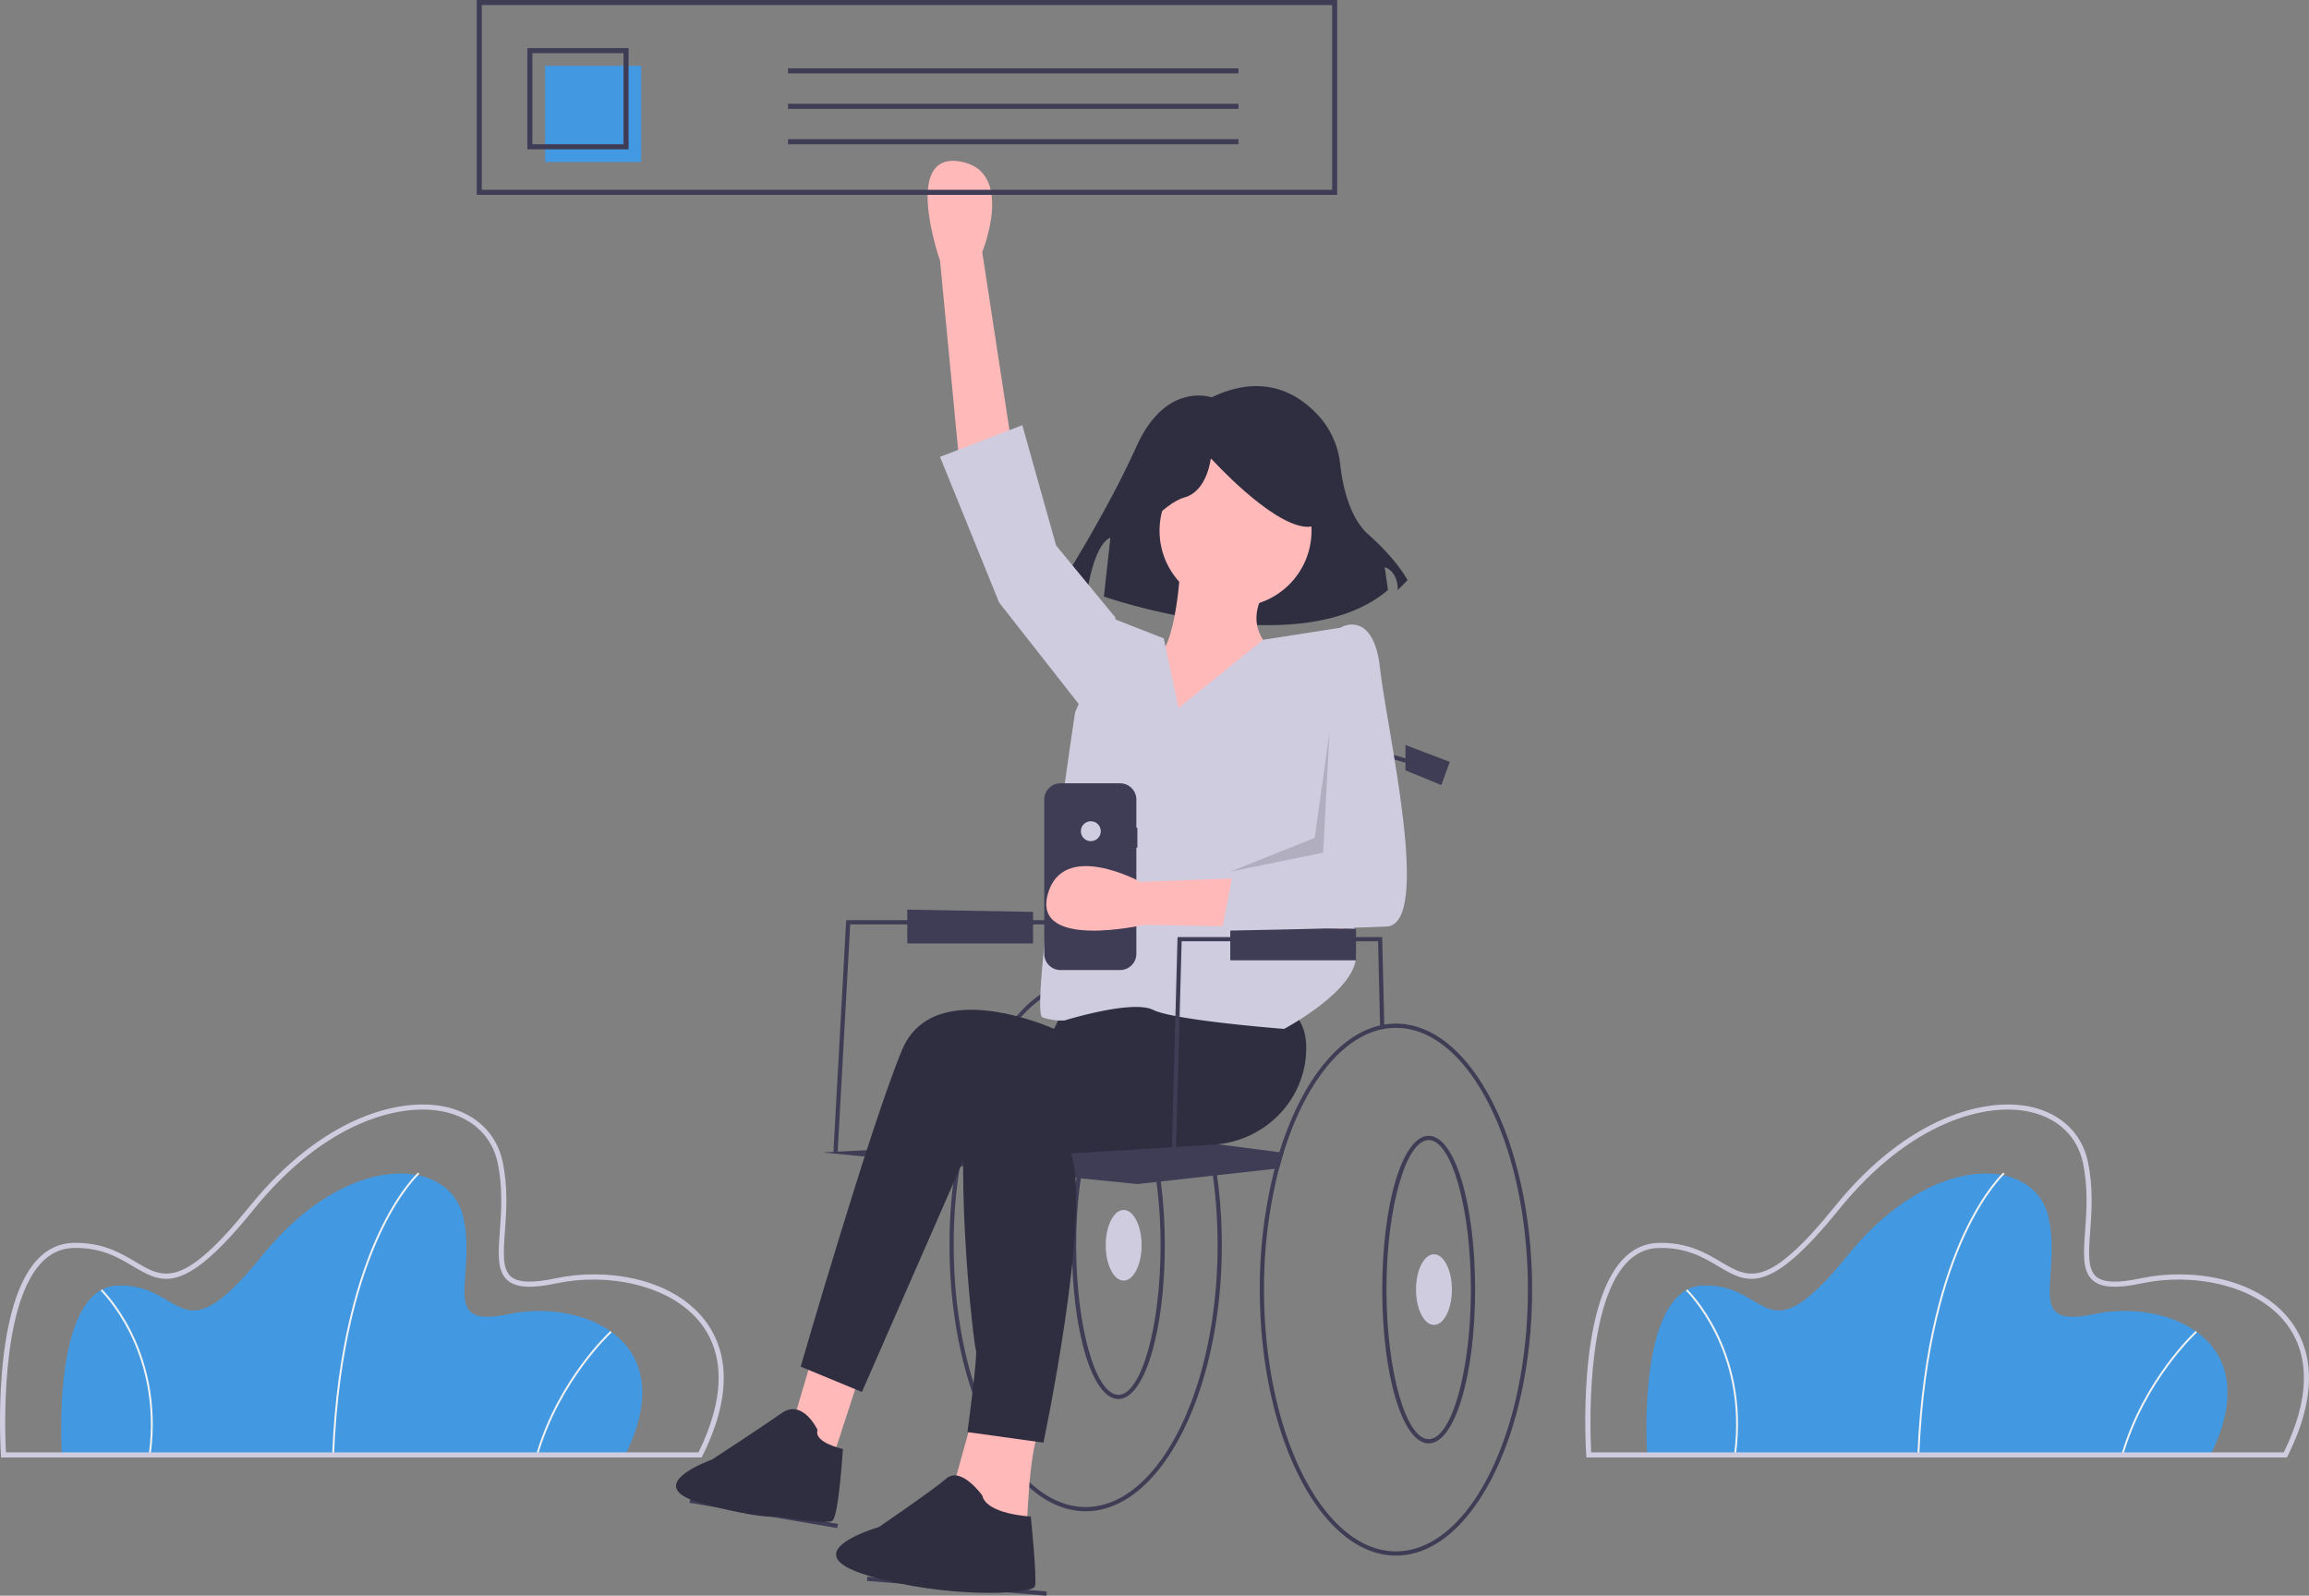 <svg id="e2aa729d-9dcf-480b-9ac5-ecb6b2972507" data-name="Layer 1" xmlns="http://www.w3.org/2000/svg" width="1093.864" height="755.923" viewBox="0 0 1093.864 755.923"><rect x="0" y="0" width="1093.864" height="755.923" fill="#808080" stroke="none"/><title>web_browsing</title><path d="M349.259,761.267H82.392s-5.409-79.339,26.597-80.24,28.4,35.162,68.52-14.425,88.805-46.882,95.116-17.581-12.171,52.742,21.638,45.53S376.757,706.271,349.259,761.267Z" transform="translate(-53.068 -72.038)" fill="#4299e1"/><path d="M211.32,761.285l-.901-.036c2.101-52.236,13.041-85.798,21.848-104.755,9.563-20.583,18.778-28.916,18.87-28.998l.599.674c-.091.081-9.198,8.331-18.685,28.775C224.293,675.821,213.413,709.246,211.32,761.285Z" transform="translate(-53.068 -72.038)" fill="#f2f2f2"/><path d="M307.906,761.393l-.865-.252c10.422-35.772,34.964-58.357,35.211-58.581l.606.667C342.613,703.45,318.254,725.875,307.906,761.393Z" transform="translate(-53.068 -72.038)" fill="#f2f2f2"/><path d="M124.424,761.329l-.893-.124c3.536-25.501-2.851-45.287-8.832-57.394-6.476-13.109-13.865-20.269-13.939-20.34l.624-.651c.075.072,7.578,7.342,14.123,20.591C121.544,715.632,127.992,735.601,124.424,761.329Z" transform="translate(-53.068 -72.038)" fill="#f2f2f2"/><path d="M385.478,762.473H53.608l-.077-1.124c-.191-2.797-4.424-68.764,16.95-92.301,4.778-5.262,10.534-8.024,17.107-8.209,13.933-.396,22.688,4.822,29.75,9.011,13.311,7.896,22.104,13.113,54.075-26.402,34.635-42.808,72.005-52.018,93.488-46.897,13.88,3.31,23.447,12.663,26.247,25.662,2.651,12.309,1.807,23.875,1.128,33.168-.726,9.943-1.3,17.797,2.784,21.357,3.409,2.97,10.214,3.24,21.413.85,22.78-4.86,54.565-.701,70.52,19.912,8.584,11.09,15.345,31.249-1.183,64.306ZM55.872,760.061H383.984c12.317-24.988,12.701-46.098,1.102-61.084-14.636-18.91-45.341-23.887-68.109-19.029-12.168,2.596-19.418,2.168-23.501-1.39-4.993-4.351-4.381-12.735-3.606-23.351.668-9.14,1.498-20.514-1.08-32.485-2.596-12.055-11.508-20.738-24.448-23.823-20.797-4.962-57.123,4.132-91.053,46.067-33.282,41.135-43.308,35.19-57.181,26.96-7.149-4.24-15.266-9.049-28.452-8.675-5.892.166-11.07,2.662-15.39,7.419C53.056,691.823,55.402,751.143,55.872,760.061Z" transform="translate(-53.068 -72.038)" fill="#cfcce0"/><path d="M1100.259,761.267H833.392s-5.409-79.339,26.597-80.24,28.4,35.162,68.52-14.425,88.805-46.882,95.116-17.581-12.171,52.742,21.638,45.53S1127.757,706.271,1100.259,761.267Z" transform="translate(-53.068 -72.038)" fill="#4299e1"/><path d="M962.32,761.285l-.901-.036c2.101-52.236,13.041-85.798,21.848-104.755,9.563-20.583,18.778-28.916,18.87-28.998l.599.674c-.091.081-9.198,8.331-18.685,28.775C975.293,675.821,964.413,709.246,962.32,761.285Z" transform="translate(-53.068 -72.038)" fill="#f2f2f2"/><path d="M1058.906,761.393l-.865-.252c10.422-35.772,34.964-58.357,35.211-58.581l.606.667C1093.613,703.45,1069.254,725.875,1058.906,761.393Z" transform="translate(-53.068 -72.038)" fill="#f2f2f2"/><path d="M875.424,761.329l-.893-.124c3.536-25.501-2.851-45.287-8.832-57.394-6.476-13.109-13.865-20.269-13.939-20.34l.624-.651c.075.072,7.578,7.342,14.123,20.591C872.544,715.632,878.992,735.601,875.424,761.329Z" transform="translate(-53.068 -72.038)" fill="#f2f2f2"/><path d="M1136.477,762.473H804.608l-.077-1.124c-.191-2.797-4.424-68.764,16.95-92.301,4.778-5.262,10.534-8.024,17.107-8.209,13.933-.396,22.688,4.822,29.75,9.011,13.311,7.896,22.104,13.113,54.075-26.402,34.635-42.808,72.005-52.018,93.488-46.897,13.88,3.31,23.447,12.663,26.247,25.662,2.651,12.309,1.807,23.875,1.128,33.168-.726,9.943-1.3,17.797,2.784,21.357,3.409,2.97,10.214,3.24,21.413.85,22.78-4.86,54.565-.701,70.52,19.912,8.584,11.09,15.345,31.249-1.183,64.306Zm-329.605-2.412h328.112c12.317-24.988,12.701-46.098,1.102-61.084-14.636-18.91-45.341-23.887-68.109-19.029-12.168,2.596-19.418,2.168-23.501-1.39-4.993-4.351-4.381-12.735-3.606-23.351.668-9.14,1.498-20.514-1.08-32.485-2.596-12.055-11.508-20.738-24.448-23.823-20.797-4.962-57.123,4.132-91.053,46.067-33.282,41.135-43.308,35.19-57.181,26.96-7.149-4.24-15.266-9.049-28.452-8.675-5.892.166-11.07,2.662-15.39,7.419C804.056,691.823,806.402,751.143,806.872,760.061Z" transform="translate(-53.068 -72.038)" fill="#cfcce0"/><path d="M567.389,535.965c-23.39,0-43.9,24.43-55.21,60.91-.8,2.56-1.55,5.19-2.25,7.86a227.65,227.65,0,0,0-7.04,57.23c0,69.48,28.93,126,64.5,126s64.5-56.52,64.5-126S602.959,535.965,567.389,535.965Zm0,250c-34.46,0-62.5-55.63-62.5-124a226.358,226.358,0,0,1,7.13-57.46q.99-3.765,2.12-7.38c11.01-35.47,30.76-59.16,53.25-59.16,34.46,0,62.5,55.63,62.5,124S601.849,785.965,567.389,785.965Z" transform="translate(-53.068 -72.038)" fill="#3f3d56"/><path d="M582.889,734.815c-12.337,0-22-32-22-72.851s9.663-72.851,22-72.851,22,32,22,72.851S595.226,734.815,582.889,734.815Zm0-143.701c-10.841,0-20,32.445-20,70.851s9.159,70.851,20,70.851,20-32.445,20-70.851S593.73,591.114,582.889,591.114Z" transform="translate(-53.068 -72.038)" fill="#3f3d56"/><ellipse cx="532.321" cy="589.926" rx="8.5" ry="16.732" fill="#cfcce0"/><polygon points="513.821 362.926 650.821 362.426 650.821 416.399 513.821 421.926 513.821 362.926" fill="#3f3d56"/><polygon points="396.819 545.981 394.823 545.872 400.875 435.926 524.821 435.926 524.821 437.926 402.768 437.926 396.819 545.981" fill="#3f3d56"/><polygon points="396.614 723.905 326.614 711.905 327.029 709.948 397.029 721.948 396.614 723.905" fill="#3f3d56"/><rect x="505.389" y="780.821" width="2.001" height="85.288" transform="translate(-408.927 1188.521) rotate(-85.292)" fill="#3f3d56"/><path d="M661.139,618.125q-1.125,3.615-2.12,7.38l-2.09.23-65.04,7.23-149-15,155-8,61.29,7.91Z" transform="translate(-53.068 -72.038)" fill="#3f3d56"/><path d="M627.068,260.274s-21.658-7.735-35.581,23.205-35.581,64.975-35.581,64.975l12.376,3.094s3.094-21.658,10.829-24.752l-3.094,27.846s92.821,32.487,134.591-3.094l-1.547-10.829s6.188,1.547,6.188,10.829l4.641-4.641s-4.641-9.282-18.564-21.658c-9.139-8.123-12.279-23.577-13.358-33.24a40.224,40.224,0,0,0-9.261-21.905C669.453,259.381,652.594,247.983,627.068,260.274Z" transform="translate(-53.068 -72.038)" fill="#2f2e41"/><path d="M507.389,289.465l-9-94s-18-51,9-47,11,43,11,43l15,98Z" transform="translate(-53.068 -72.038)" fill="#ffb9b9"/><polygon points="384.321 644.426 374.321 678.426 393.321 694.426 407.321 651.426 384.321 644.426" fill="#ffb9b9"/><path d="M514.389,741.465l-10,36,35,22s1-41,6-49Z" transform="translate(-53.068 -72.038)" fill="#ffb9b9"/><path d="M557.389,549.465l-5,10s-57-26-72,10-48,150-48,150l29,12,53-121,121-3,5-67Z" transform="translate(-53.068 -72.038)" fill="#2f2e41"/><path d="M599.389,566.465s-82-17-88,24,3,119,4,121-4,39-4,39l36,5s23-109,13-137l67.66-4.185c23.356-1.445,42.436-19.894,43.779-43.256.514-8.943-1.724-17.059-9.439-21.559-24-14-68-14-68-14Z" transform="translate(-53.068 -72.038)" fill="#2f2e41"/><path d="M440.389,749.465s-7-15-17-8-33,22-33,22-35.579,12.528-4,21c28.089,7.535,35,6,35,6s23,4,26,2,5-34,5-34S438.389,755.465,440.389,749.465Z" transform="translate(-53.068 -72.038)" fill="#2f2e41"/><path d="M518.389,780.465s-10-14-17-8-32,23-32,23-42,12-5,23,78,9,79,5-2-33-2-33S520.389,789.465,518.389,780.465Z" transform="translate(-53.068 -72.038)" fill="#2f2e41"/><circle cx="585.321" cy="251.426" r="36" fill="#ffb9b9"/><path d="M612.389,339.465s-2,41-12,44-38,36-25,46,88,3,88,3l-7-52s-16-11-3-30Z" transform="translate(-53.068 -72.038)" fill="#ffb9b9"/><path d="M611.389,407.465l-7-33-23-9-19,44s-21.5,142.5-15.5,144.5a27.042,27.042,0,0,0,10.5,1.5s32-10,42-5,62,9,62,9,36-19,34-36,0-112,0-112l-4.5-42.5-39.457,6.172Z" transform="translate(-53.068 -72.038)" fill="#cfcce0"/><polygon points="529.321 298.426 528.321 292.426 500.321 258.426 484.321 201.426 445.321 216.426 473.321 285.426 513.321 336.426 529.321 298.426" fill="#cfcce0"/><path d="M591.095,327.77s12.376-17.017,23.205-20.111,12.376-18.564,12.376-18.564,27.846,30.94,44.864,32.487,1.547-37.129,1.547-37.129l-30.94-7.735-29.393,3.094-23.205,15.47Z" transform="translate(-53.068 -72.038)" fill="#2f2e41"/><polygon points="653.822 486.96 652.854 445.926 559.795 445.926 556.821 555.954 554.821 555.899 557.848 443.926 654.788 443.926 654.82 444.892 655.82 486.892 653.822 486.96" fill="#3f3d56"/><polygon points="651.821 430.926 649.821 430.926 649.821 354.595 682.101 363.966 681.542 365.887 651.821 357.258 651.821 430.926" fill="#3f3d56"/><path d="M714.389,556.965c-23.39,0-43.9,24.43-55.21,60.91-.8,2.56-1.55,5.19-2.25,7.86a227.65,227.65,0,0,0-7.04,57.23c0,69.48,28.93,126,64.5,126s64.5-56.52,64.5-126S749.959,556.965,714.389,556.965Zm0,250c-34.46,0-62.5-55.63-62.5-124a226.358,226.358,0,0,1,7.13-57.46q.99-3.765,2.12-7.38c11.01-35.47,30.76-59.16,53.25-59.16,34.46,0,62.5,55.63,62.5,124S748.849,806.965,714.389,806.965Z" transform="translate(-53.068 -72.038)" fill="#3f3d56"/><path d="M729.889,755.815c-12.337,0-22-32-22-72.851s9.663-72.851,22-72.851,22,32,22,72.851S742.226,755.815,729.889,755.815Zm0-143.701c-10.841,0-20,32.445-20,70.851s9.159,70.851,20,70.851,20-32.445,20-70.851S740.73,612.114,729.889,612.114Z" transform="translate(-53.068 -72.038)" fill="#3f3d56"/><ellipse cx="679.321" cy="610.926" rx="8.5" ry="16.732" fill="#cfcce0"/><polygon points="665.821 352.926 686.821 360.926 682.821 371.926 665.821 364.926 665.821 352.926" fill="#3f3d56"/><polygon points="582.821 438.926 582.821 454.926 642.402 454.926 642.402 439.989 582.821 438.926" fill="#3f3d56"/><polygon points="429.821 430.926 429.821 446.926 489.402 446.926 489.402 431.989 429.821 430.926" fill="#3f3d56"/><path d="M686.541,164.353H278.917v-92.315H686.541ZM281.314,161.956h402.829V74.436H281.314Z" transform="translate(-53.068 -72.038)" fill="#3f3d56"/><rect x="258.219" y="31.171" width="45.558" height="45.558" fill="#4299e1"/><path d="M350.85,142.773H302.895V94.817h47.956Zm-45.558-2.398h43.16V97.215H305.292Z" transform="translate(-53.068 -72.038)" fill="#3f3d56"/><rect x="373.313" y="32.37" width="213.403" height="2.398" fill="#3f3d56"/><rect x="373.313" y="49.155" width="213.403" height="2.398" fill="#3f3d56"/><rect x="373.313" y="65.939" width="213.403" height="2.398" fill="#3f3d56"/><path d="M591.889,464.142h-.486v-13.316a7.707,7.707,0,0,0-7.707-7.707H555.484a7.707,7.707,0,0,0-7.707,7.707v73.053a7.707,7.707,0,0,0,7.707,7.707H583.696a7.707,7.707,0,0,0,7.707-7.707v-50.258h.486Z" transform="translate(-53.068 -72.038)" fill="#3f3d56"/><circle cx="516.765" cy="393.774" r="4.721" fill="#d0cde1"/><path d="M689.468,511.928l-94.413-1.776s-52.72,12.068-45.667-14.3,43.974-6.026,43.974-6.026l99.071-3.729Z" transform="translate(-53.068 -72.038)" fill="#ffb9b9"/><path d="M679.889,375.965l9-7s15-8,18,20,25,121,3,122-78,2-78,2l6-31,46-3Z" transform="translate(-53.068 -72.038)" fill="#cfcce0"/><polygon points="629.821 346.926 626.821 403.926 582.821 412.926 622.821 396.926 629.821 346.926" opacity="0.15"/></svg>